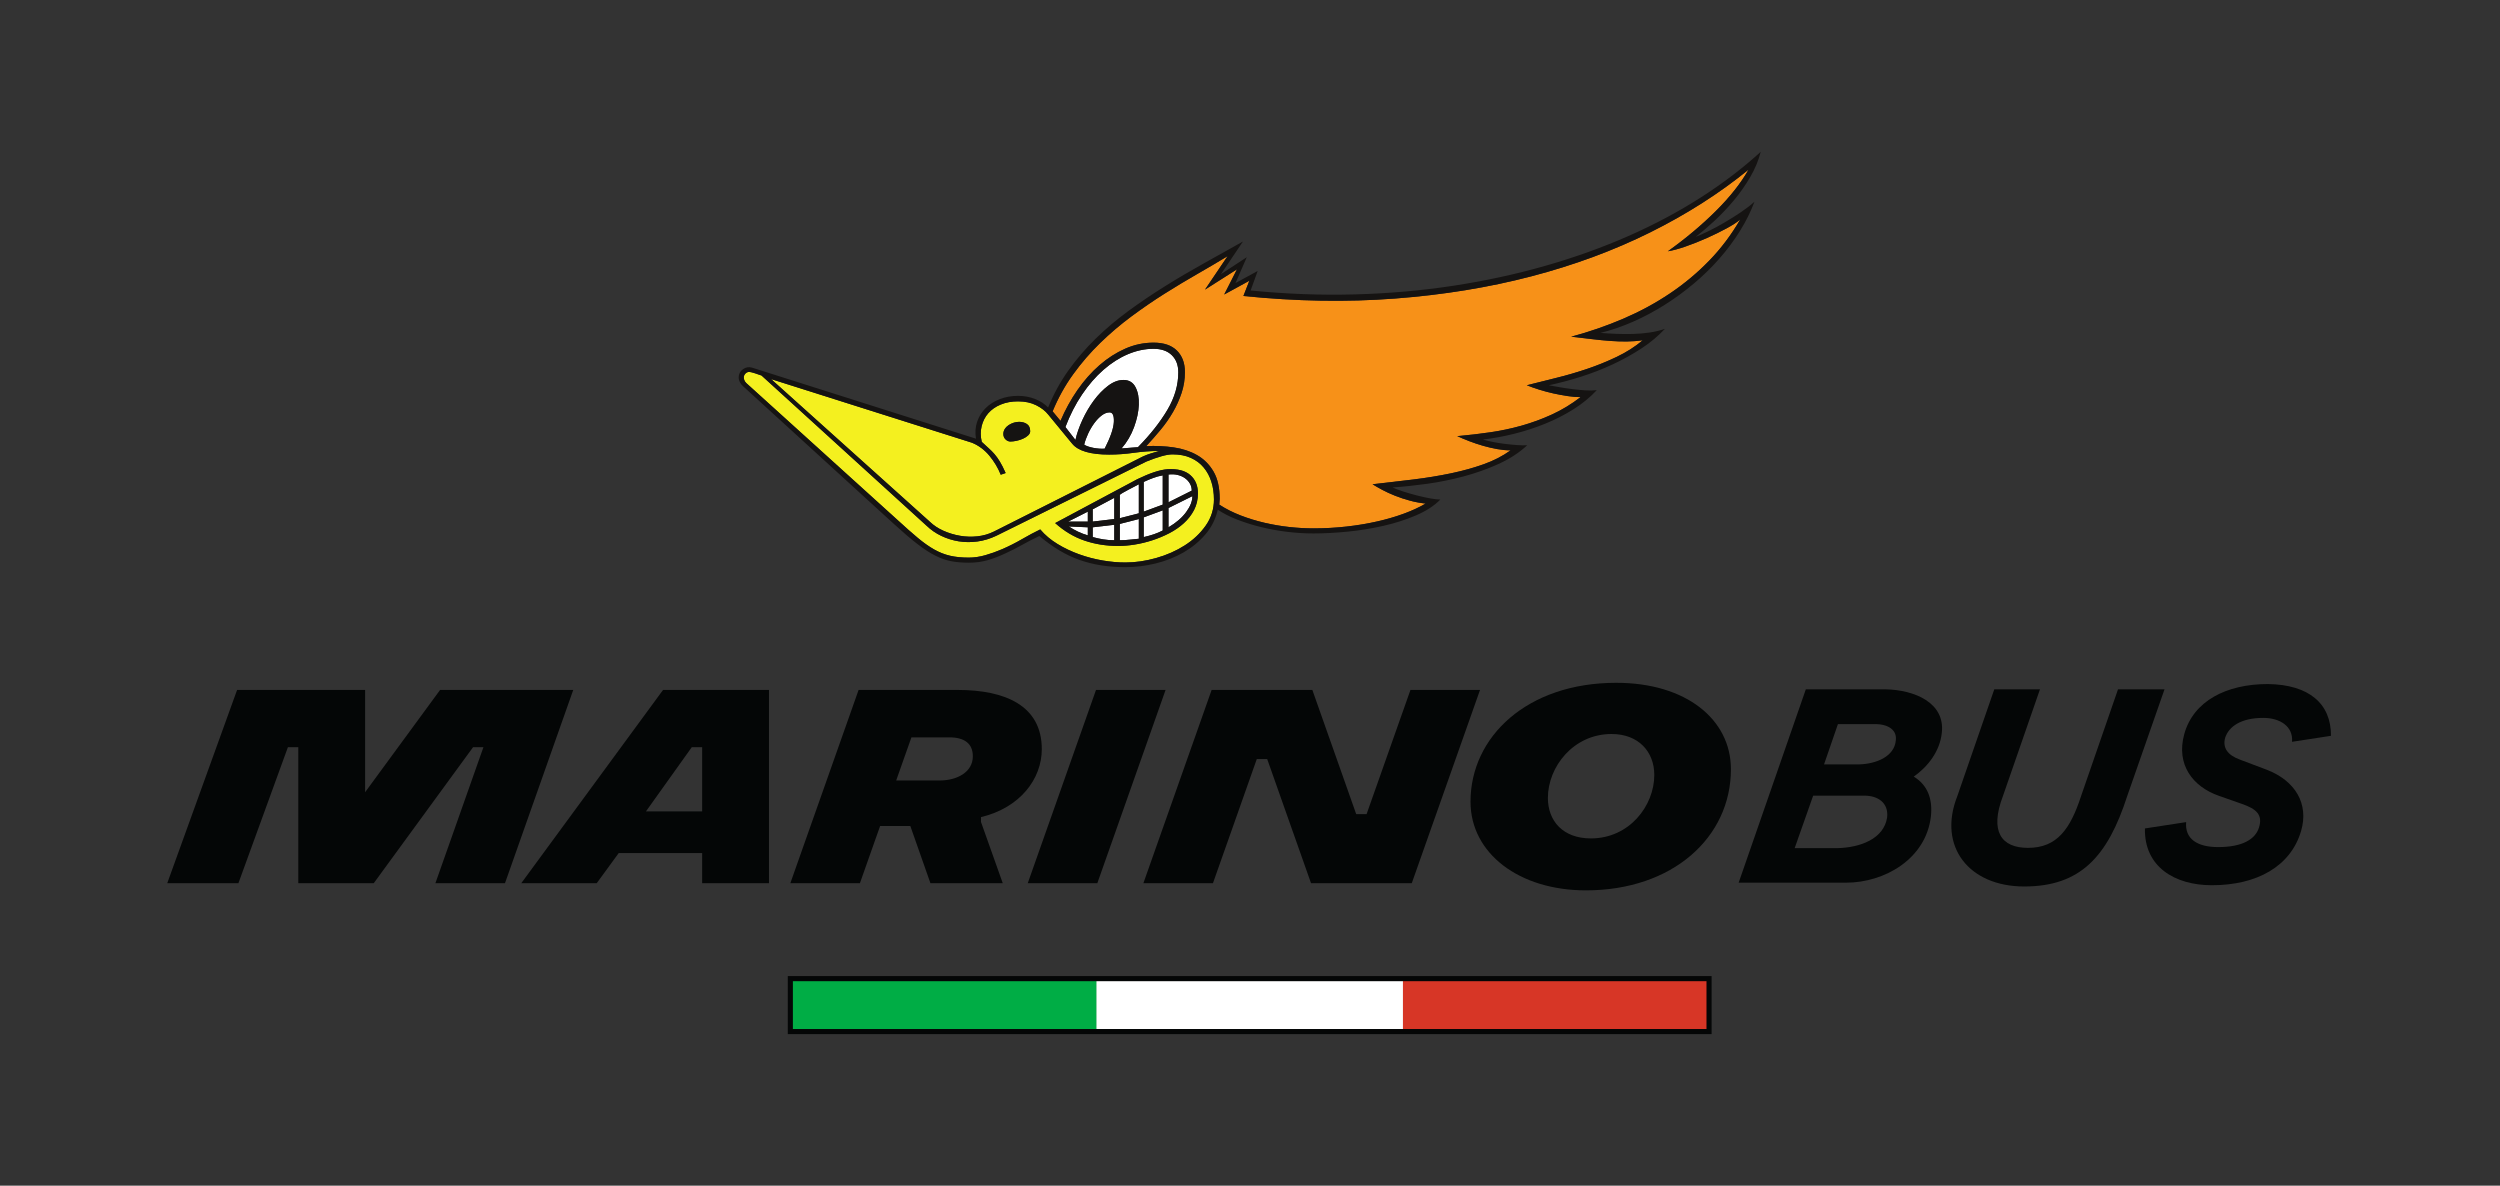 <?xml version="1.0" encoding="UTF-8" standalone="no"?>
<svg
   xmlns:dc="http://purl.org/dc/elements/1.1/"
   xmlns:cc="http://creativecommons.org/ns#"
   xmlns:rdf="http://www.w3.org/1999/02/22-rdf-syntax-ns#"
   xmlns:svg="http://www.w3.org/2000/svg"
   xmlns="http://www.w3.org/2000/svg"
   viewBox="0 0 1122.52 532.368"
   height="532.368"
   width="1122.52"
   xml:space="preserve"
   id="svg2"
   version="1.1"><rect x="0" y="0" width="1122.52" height="532.368" fill="#333333" stroke="none"/><defs
     id="defs6"><clipPath
       id="clipPath18"
       clipPathUnits="userSpaceOnUse"><path
         id="path16"
         d="M 0,399.276 H 841.89 V 0 H 0 Z" /></clipPath></defs><g
     transform="matrix(1.333,0,0,-1.333,0,532.368)"
     id="g10"><g
       id="g12"><g
         clip-path="url(#clipPath18)"
         id="g14"><g
           transform="translate(368.072,218.474)"
           id="g20"><path
             id="path22"
             style="fill:#ffffff;fill-opacity:1;fill-rule:nonzero;stroke:none"
             d="M 0,0 C 1.198,-0.333 2.396,-0.596 3.595,-0.785 4.792,-0.977 6.014,-1.071 7.26,-1.071 V 4.141 L 0,3.285 Z" /></g><g
           transform="translate(377.202,217.402)"
           id="g24"><path
             id="path26"
             style="fill:#ffffff;fill-opacity:1;fill-rule:nonzero;stroke:none"
             d="m 0,0 c 1.102,0 2.168,0.059 3.199,0.179 1.029,0.117 2.096,0.225 3.198,0.32 V 7.142 L 0,5.499 Z" /></g><g
           transform="translate(366.419,223.687)"
           id="g28"><path
             id="path30"
             style="fill:#ffffff;fill-opacity:1;fill-rule:nonzero;stroke:none"
             d="M 0,0 V 3.356 L -6.614,0 Z" /></g><g
           transform="translate(368.072,223.687)"
           id="g32"><path
             id="path34"
             style="fill:#ffffff;fill-opacity:1;fill-rule:nonzero;stroke:none"
             d="M 0,0 7.26,0.856 V 7.998 L 0,4.142 Z" /></g><g
           transform="translate(381.982,255.466)"
           id="g36"><path
             id="path38"
             style="fill:#ffffff;fill-opacity:1;fill-rule:nonzero;stroke:none"
             d="m 0,0 c -0.984,-2.667 -2.385,-5.047 -4.205,-7.141 l 5.534,0.428 c 4.171,4.237 7.477,8.427 9.921,12.569 2.445,4.143 3.666,8.356 3.666,12.64 0,2.429 -0.73,4.357 -2.192,5.785 -1.463,1.429 -3.511,2.142 -6.146,2.142 -2.875,0 -5.752,-0.607 -8.627,-1.82 -2.875,-1.215 -5.619,-2.964 -8.231,-5.25 -2.612,-2.285 -5.02,-5.059 -7.224,-8.319 -2.205,-3.262 -4.074,-6.916 -5.607,-10.963 l 3.379,-4.355 c 0.478,2.141 1.269,4.403 2.372,6.784 1.101,2.38 2.384,4.558 3.846,6.534 1.46,1.975 3.055,3.618 4.78,4.928 1.725,1.308 3.45,1.963 5.176,1.963 1.869,0 3.223,-0.81 4.061,-2.427 C 1.341,11.878 1.713,9.891 1.617,7.534 1.521,5.178 0.982,2.665 0,0" /></g><g
           transform="translate(338.714,251.363)"
           id="g40"><path
             id="path42"
             style="fill:#f4f01f;fill-opacity:1;fill-rule:nonzero;stroke:none"
             d="m 0,0 c -0.499,0.475 -0.749,1.084 -0.749,1.828 0,0.62 0.166,1.187 0.499,1.704 0.333,0.516 0.769,0.95 1.31,1.302 0.54,0.35 1.112,0.619 1.715,0.805 0.603,0.186 1.196,0.279 1.778,0.279 1.039,0 1.923,-0.248 2.651,-0.744 C 7.931,4.678 8.296,3.872 8.296,2.757 8.296,2.262 8.066,1.797 7.609,1.364 7.152,0.929 6.58,0.558 5.894,0.248 5.208,-0.062 4.48,-0.3 3.711,-0.464 2.941,-0.63 2.245,-0.712 1.622,-0.712 1.039,-0.712 0.498,-0.475 0,0 m -20.89,-30.783 c 1.772,-0.785 3.63,-1.346 5.57,-1.677 1.942,-0.334 3.894,-0.394 5.86,-0.179 1.964,0.214 3.809,0.75 5.535,1.606 l 50.177,25.28 c 0.814,0.382 1.712,0.726 2.695,1.037 0.981,0.308 1.905,0.582 2.768,0.821 -2.78,0 -5.596,-0.204 -8.447,-0.607 -2.851,-0.406 -5.643,-0.607 -8.374,-0.607 -6.279,0 -10.424,1.214 -12.436,3.642 l -8.052,9.783 c -0.959,1.239 -2.313,2.297 -4.062,3.178 -1.75,0.881 -3.798,1.321 -6.146,1.321 -2.157,0 -4.098,-0.356 -5.823,-1.071 C -3.35,11.031 -4.751,10.053 -5.83,8.816 -6.909,7.577 -7.652,6.126 -8.059,4.46 -8.466,2.793 -8.454,1.033 -8.023,-0.825 c 0.91,-0.857 1.701,-1.583 2.372,-2.178 0.671,-0.595 1.307,-1.239 1.906,-1.927 0.598,-0.691 1.197,-1.525 1.797,-2.5 0.598,-0.977 1.257,-2.275 1.977,-3.893 l -1.654,-0.571 c -0.911,2.286 -2.181,4.415 -3.809,6.392 -1.631,1.975 -3.595,3.439 -5.896,4.392 l -67.644,21.424 53.483,-48.062 c 1.294,-1.238 2.827,-2.249 4.601,-3.035" /></g><g
           transform="translate(380.185,234.47)"
           id="g44"><path
             id="path46"
             style="fill:#ffffff;fill-opacity:1;fill-rule:nonzero;stroke:none"
             d="m 0,0 c -0.743,-0.382 -1.414,-0.75 -2.013,-1.106 -0.599,-0.358 -0.922,-0.584 -0.97,-0.679 v -7.856 l 6.398,1.643 V 1.785 C 3.223,1.69 2.791,1.464 2.121,1.106 1.449,0.75 0.743,0.381 0,0" /></g><g
           transform="translate(371.128,259.465)"
           id="g48"><path
             id="path50"
             style="fill:#ffffff;fill-opacity:1;fill-rule:nonzero;stroke:none"
             d="m 0,0 c -0.887,-0.667 -1.725,-1.535 -2.516,-2.606 -0.79,-1.072 -1.486,-2.25 -2.084,-3.536 -0.6,-1.285 -1.043,-2.524 -1.331,-3.713 0.335,-0.239 0.791,-0.453 1.367,-0.643 0.574,-0.19 1.185,-0.346 1.833,-0.465 0.646,-0.118 1.293,-0.202 1.941,-0.249 0.647,-0.048 1.233,-0.048 1.761,0 1.964,3.857 2.994,6.856 3.091,8.998 C 4.157,-0.071 3.677,1 2.624,1 1.761,1 0.887,0.666 0,0" /></g><g
           transform="translate(363.112,220.294)"
           id="g52"><path
             id="path54"
             style="fill:#ffffff;fill-opacity:1;fill-rule:nonzero;stroke:none"
             d="M 0,0 C 1.054,-0.5 2.157,-0.917 3.306,-1.25 V 1.464 L -3.091,1.75 C -2.085,1.083 -1.055,0.499 0,0" /></g><g
           transform="translate(588.978,342.234)"
           id="g56"><path
             id="path58"
             style="fill:#f79118;fill-opacity:1;fill-rule:nonzero;stroke:none"
             d="m 0,0 c -9.824,-7.998 -20.871,-15.044 -33.138,-21.138 -12.27,-6.095 -25.592,-11.023 -39.97,-14.783 -14.377,-3.762 -29.701,-6.261 -45.971,-7.499 -16.271,-1.238 -33.295,-0.953 -51.075,0.857 l 2.013,5.143 -8.483,-4.643 4.314,8.498 -10.783,-6.855 7.62,11.283 c -3.211,-1.953 -6.626,-3.963 -10.245,-6.035 -3.618,-2.07 -7.296,-4.284 -11.034,-6.641 -3.738,-2.356 -7.452,-4.904 -11.142,-7.641 -3.691,-2.739 -7.189,-5.714 -10.495,-8.927 -3.308,-3.214 -6.339,-6.724 -9.094,-10.533 -2.757,-3.81 -5.068,-7.975 -6.937,-12.498 l 2.659,-3.213 c 1.582,3.713 3.486,7.176 5.715,10.39 2.229,3.214 4.697,5.999 7.405,8.356 2.707,2.356 5.595,4.213 8.663,5.57 3.065,1.356 6.253,2.035 9.56,2.035 3.451,0 6.074,-0.892 7.871,-2.678 1.798,-1.785 2.697,-4.202 2.697,-7.249 0,-2.428 -0.373,-4.76 -1.115,-6.998 -0.744,-2.238 -1.714,-4.391 -2.911,-6.464 -1.198,-2.07 -2.588,-4.058 -4.17,-5.962 -1.581,-1.905 -3.187,-3.739 -4.816,-5.499 3.163,0.143 6.229,0 9.202,-0.429 2.97,-0.428 5.607,-1.297 7.907,-2.606 2.301,-1.31 4.144,-3.154 5.535,-5.534 1.39,-2.382 2.084,-5.452 2.084,-9.213 l -0.143,-1.928 c 2.204,-1.429 4.601,-2.642 7.188,-3.642 2.588,-1 5.26,-1.821 8.016,-2.464 2.755,-0.643 5.535,-1.119 8.339,-1.429 2.803,-0.309 5.546,-0.464 8.23,-0.464 3.739,0 7.416,0.203 11.035,0.608 3.618,0.403 7.056,0.974 10.316,1.713 3.258,0.738 6.277,1.618 9.058,2.642 2.778,1.024 5.223,2.155 7.333,3.393 -1.824,0.19 -3.608,0.524 -5.357,1 -1.749,0.475 -3.403,1.023 -4.96,1.642 -1.557,0.619 -2.983,1.274 -4.277,1.963 -1.294,0.691 -2.397,1.323 -3.307,1.894 4.697,0.523 9.274,1.059 13.731,1.606 4.456,0.547 8.673,1.238 12.651,2.072 3.977,0.831 7.667,1.856 11.07,3.071 3.403,1.213 6.423,2.772 9.058,4.677 -1.437,0 -2.947,0.142 -4.528,0.428 -1.582,0.286 -3.164,0.654 -4.745,1.107 -1.582,0.452 -3.116,0.965 -4.6,1.535 -1.487,0.571 -2.853,1.143 -4.098,1.715 3.738,0.332 7.415,0.761 11.034,1.285 3.618,0.523 7.164,1.273 10.64,2.249 3.474,0.976 6.876,2.226 10.208,3.75 3.33,1.523 6.553,3.475 9.668,5.856 -1.342,0 -2.803,0.118 -4.385,0.357 -1.581,0.238 -3.175,0.536 -4.781,0.893 -1.605,0.356 -3.174,0.772 -4.708,1.249 -1.534,0.475 -2.947,0.975 -4.242,1.5 2.971,0.761 6.207,1.571 9.705,2.428 3.498,0.857 6.985,1.867 10.46,3.035 3.474,1.166 6.853,2.536 10.136,4.107 3.282,1.571 6.193,3.427 8.734,5.57 -1.725,-0.24 -3.486,-0.369 -5.284,-0.393 -1.797,-0.025 -3.666,0.036 -5.606,0.179 -1.942,0.143 -3.99,0.344 -6.148,0.607 -2.155,0.26 -4.504,0.535 -7.044,0.821 6.182,1.666 12.065,3.701 17.648,6.106 5.582,2.403 10.783,5.224 15.6,8.462 4.816,3.237 9.224,6.915 13.227,11.034 4.001,4.117 7.487,8.748 10.459,13.89 -0.959,-0.857 -2.469,-1.846 -4.529,-2.964 -2.061,-1.12 -4.29,-2.214 -6.685,-3.285 -2.397,-1.071 -4.793,-2.025 -7.189,-2.856 -2.396,-0.834 -4.385,-1.37 -5.966,-1.608 5.99,4.286 11.369,8.796 16.138,13.534 C -6.266,-9.225 -2.588,-4.57 0,0" /></g><g
           transform="translate(385.253,218.474)"
           id="g60"><path
             id="path62"
             style="fill:#ffffff;fill-opacity:1;fill-rule:nonzero;stroke:none"
             d="M 0,0 C 1.102,0.238 2.193,0.536 3.271,0.893 4.35,1.25 5.391,1.69 6.398,2.214 V 8.998 L 0,6.642 Z" /></g><g
           transform="translate(402.219,227.614)"
           id="g64"><path
             id="path66"
             style="fill:#f4f01f;fill-opacity:1;fill-rule:nonzero;stroke:none"
             d="m 0,0 c -0.862,-1.667 -2.013,-3.154 -3.451,-4.463 -1.437,-1.31 -3.08,-2.44 -4.923,-3.392 -1.847,-0.953 -3.764,-1.75 -5.752,-2.393 -1.989,-0.642 -3.965,-1.119 -5.931,-1.428 -1.965,-0.31 -3.785,-0.464 -5.463,-0.464 -4.073,0 -7.883,0.606 -11.429,1.821 -3.547,1.214 -6.829,3.178 -9.849,5.892 l 27.677,14.782 c 2.06,1 3.941,1.785 5.642,2.357 1.701,0.571 3.223,0.904 4.565,1 3.354,0.19 5.895,-0.464 7.62,-1.965 C 0.432,10.248 1.294,8.188 1.294,5.57 1.294,3.523 0.863,1.666 0,0 m 3.235,14.283 c -1.15,1.38 -2.6,2.464 -4.349,3.25 -1.75,0.784 -3.799,1.178 -6.146,1.178 -1.007,0 -2.265,-0.215 -3.774,-0.643 -1.51,-0.429 -3.199,-1.024 -5.068,-1.785 L -66.638,-8.712 c -2.109,-1.001 -4.242,-1.643 -6.398,-1.929 -2.157,-0.285 -4.255,-0.261 -6.29,0.071 -2.038,0.334 -3.978,0.94 -5.823,1.822 -1.845,0.88 -3.486,2.011 -4.924,3.392 l -55.64,50.632 c -0.193,0.048 -0.48,0.144 -0.863,0.286 -0.384,0.143 -0.79,0.286 -1.222,0.429 -0.431,0.142 -0.838,0.261 -1.222,0.356 -0.383,0.096 -0.647,0.143 -0.791,0.143 -0.527,0 -0.97,-0.191 -1.33,-0.57 -0.359,-0.383 -0.539,-0.811 -0.539,-1.286 0,-0.714 0.288,-1.358 0.863,-1.929 l 51.039,-46.204 c 2.588,-2.381 4.84,-4.369 6.757,-5.964 1.916,-1.595 3.739,-2.88 5.464,-3.856 1.725,-0.976 3.497,-1.678 5.319,-2.107 1.821,-0.428 3.929,-0.642 6.326,-0.642 1.821,0 3.691,0.273 5.608,0.821 1.916,0.547 3.809,1.225 5.679,2.035 2.3,1 4.516,2.118 6.649,3.357 2.132,1.237 4.181,2.331 6.146,3.285 1.628,-1.905 3.582,-3.548 5.858,-4.927 2.276,-1.382 4.71,-2.536 7.297,-3.464 2.588,-0.929 5.224,-1.619 7.908,-2.072 2.683,-0.453 5.222,-0.678 7.619,-0.678 3.355,0 6.805,0.5 10.352,1.501 3.546,0.999 6.757,2.415 9.634,4.248 2.874,1.833 5.234,4.059 7.079,6.678 1.846,2.617 2.768,5.545 2.768,8.783 0,2.143 -0.287,4.13 -0.863,5.964 -0.574,1.831 -1.436,3.439 -2.587,4.82" /></g><g
           transform="translate(393.592,221.758)"
           id="g68"><path
             id="path70"
             style="fill:#ffffff;fill-opacity:1;fill-rule:nonzero;stroke:none"
             d="m 0,0 c 2.589,1.523 4.576,3.238 5.966,5.142 1.391,1.903 2.085,3.69 2.085,5.357 L 0,6.5 Z" /></g><g
           transform="translate(385.253,237.041)"
           id="g72"><path
             id="path74"
             style="fill:#ffffff;fill-opacity:1;fill-rule:nonzero;stroke:none"
             d="m 0,0 v -9.999 l 6.398,2.357 V 2.214 C 5.296,2.023 4.206,1.725 3.128,1.321 2.049,0.916 1.007,0.475 0,0" /></g><g
           transform="translate(399.163,238.291)"
           id="g76"><path
             id="path78"
             style="fill:#ffffff;fill-opacity:1;fill-rule:nonzero;stroke:none"
             d="m 0,0 c -0.695,0.499 -1.522,0.868 -2.48,1.106 -0.96,0.238 -1.989,0.286 -3.091,0.143 v -9.354 l 7.836,3.927 c 0,0.857 -0.204,1.642 -0.612,2.356 C 1.246,-1.107 0.695,-0.5 0,0" /></g><g
           transform="translate(393.592,221.758)"
           id="g80"><path
             id="path82"
             style="fill:#151312;fill-opacity:1;fill-rule:nonzero;stroke:none"
             d="m 0,0 c 2.589,1.523 4.576,3.238 5.966,5.142 1.391,1.903 2.085,3.69 2.085,5.357 L 0,6.5 Z m 7.836,12.355 c 0,0.858 -0.205,1.643 -0.611,2.357 -0.407,0.714 -0.959,1.321 -1.653,1.821 -0.696,0.5 -1.523,0.869 -2.48,1.107 C 2.132,17.878 1.102,17.925 0,17.783 V 8.427 Z M -8.338,-3.285 c 1.101,0.238 2.192,0.536 3.27,0.893 1.078,0.357 2.12,0.797 3.128,1.322 V 5.714 L -8.338,3.357 Z M -1.94,7.642 v 9.855 C -3.044,17.307 -4.133,17.008 -5.211,16.605 -6.29,16.199 -7.332,15.758 -8.338,15.283 V 5.285 Z M -16.39,-4.355 c 1.102,0 2.167,0.058 3.199,0.178 1.03,0.118 2.096,0.225 3.199,0.321 V 2.786 L -16.39,1.143 Z m 6.398,18.853 c -0.192,-0.096 -0.623,-0.321 -1.293,-0.679 -0.672,-0.356 -1.379,-0.726 -2.121,-1.106 -0.744,-0.382 -1.415,-0.75 -2.013,-1.108 -0.6,-0.356 -0.924,-0.583 -0.971,-0.678 V 3.072 l 6.398,1.642 z M -25.52,-3.285 c 1.198,-0.333 2.396,-0.595 3.596,-0.785 1.197,-0.191 2.419,-0.285 3.665,-0.285 V 0.857 L -25.52,0 Z m 0,5.214 7.261,0.857 V 9.927 L -25.52,6.072 Z m 4.027,24.566 c 1.964,3.857 2.994,6.856 3.09,8.999 0.096,2.142 -0.384,3.213 -1.437,3.213 -0.863,0 -1.738,-0.334 -2.625,-1 -0.886,-0.666 -1.724,-1.535 -2.515,-2.606 -0.791,-1.072 -1.487,-2.25 -2.085,-3.535 -0.6,-1.286 -1.042,-2.524 -1.33,-3.714 0.335,-0.239 0.79,-0.453 1.366,-0.642 0.576,-0.191 1.187,-0.347 1.833,-0.465 0.647,-0.119 1.294,-0.203 1.941,-0.25 0.647,-0.047 1.233,-0.047 1.762,0 M -33.57,0.286 c 1.006,-0.667 2.036,-1.249 3.091,-1.75 1.053,-0.5 2.156,-0.916 3.306,-1.25 V 0 Z m 6.397,4.999 -6.613,-3.356 h 6.613 z m 16.893,21.71 c 4.17,4.237 7.477,8.427 9.921,12.569 2.444,4.142 3.666,8.355 3.666,12.64 0,2.428 -0.732,4.357 -2.193,5.784 -1.462,1.428 -3.51,2.144 -6.145,2.144 -2.877,0 -5.752,-0.608 -8.627,-1.822 -2.876,-1.214 -5.619,-2.964 -8.231,-5.248 -2.612,-2.286 -5.021,-5.06 -7.225,-8.32 -2.205,-3.262 -4.074,-6.916 -5.607,-10.963 l 3.379,-4.356 c 0.478,2.143 1.268,4.403 2.372,6.785 1.102,2.38 2.384,4.558 3.845,6.534 1.462,1.975 3.056,3.618 4.781,4.927 1.726,1.309 3.451,1.964 5.176,1.964 1.869,0 3.223,-0.81 4.062,-2.428 0.839,-1.619 1.21,-3.606 1.114,-5.962 -0.096,-2.357 -0.636,-4.869 -1.617,-7.535 -0.983,-2.667 -2.385,-5.047 -4.205,-7.141 z m 9.992,-7.428 c 3.355,0.191 5.895,-0.463 7.621,-1.963 1.724,-1.5 2.588,-3.56 2.588,-6.177 C 9.921,9.379 9.489,7.523 8.626,5.856 7.764,4.19 6.614,2.702 5.176,1.393 3.738,0.083 2.096,-1.047 0.252,-2 -1.594,-2.952 -3.511,-3.748 -5.5,-4.392 -7.488,-5.034 -9.465,-5.51 -11.429,-5.82 c -1.967,-0.31 -3.787,-0.464 -5.464,-0.464 -4.074,0 -7.884,0.607 -11.43,1.822 -3.547,1.213 -6.829,3.177 -9.848,5.891 l 27.676,14.782 c 2.06,1.001 3.941,1.786 5.643,2.358 1.701,0.57 3.222,0.903 4.564,0.998 m 168.501,73.415 c 5.991,4.284 11.37,8.795 16.139,13.532 4.769,4.737 8.447,9.391 11.035,13.962 -9.825,-7.998 -20.873,-15.045 -33.14,-21.139 C 149.978,93.243 136.656,88.315 122.279,84.554 107.901,80.793 92.577,78.294 76.308,77.055 60.037,75.818 43.012,76.103 25.232,77.913 l 2.013,5.142 -8.482,-4.642 4.313,8.499 -10.783,-6.857 7.62,11.284 C 16.701,89.386 13.286,87.376 9.669,85.305 6.049,83.234 2.373,81.019 -1.365,78.663 c -3.739,-2.357 -7.454,-4.904 -11.143,-7.641 -3.691,-2.739 -7.188,-5.714 -10.495,-8.927 -3.307,-3.214 -6.339,-6.726 -9.094,-10.534 -2.756,-3.809 -5.068,-7.974 -6.937,-12.497 l 2.66,-3.214 c 1.581,3.714 3.486,7.177 5.715,10.391 2.228,3.213 4.696,5.999 7.404,8.356 2.707,2.357 5.595,4.213 8.662,5.57 3.067,1.357 6.255,2.035 9.562,2.035 3.45,0 6.074,-0.892 7.871,-2.678 1.797,-1.785 2.695,-4.202 2.695,-7.249 0,-2.428 -0.372,-4.761 -1.114,-6.998 -0.744,-2.238 -1.714,-4.392 -2.912,-6.463 -1.197,-2.071 -2.587,-4.06 -4.169,-5.963 -1.581,-1.904 -3.188,-3.738 -4.817,-5.498 3.164,0.142 6.231,0 9.203,-0.429 2.971,-0.429 5.607,-1.298 7.907,-2.607 2.301,-1.31 4.145,-3.155 5.536,-5.534 1.388,-2.381 2.084,-5.452 2.084,-9.212 L 17.11,7.642 C 19.313,6.214 21.71,4.999 24.297,4 c 2.589,-0.999 5.26,-1.822 8.016,-2.464 2.756,-0.642 5.535,-1.119 8.339,-1.429 2.804,-0.31 5.546,-0.463 8.231,-0.463 3.738,0 7.415,0.202 11.034,0.607 3.619,0.403 7.056,0.975 10.315,1.714 3.259,0.737 6.279,1.617 9.059,2.641 2.778,1.024 5.223,2.154 7.331,3.393 -1.821,0.19 -3.606,0.523 -5.354,0.999 -1.75,0.476 -3.404,1.024 -4.96,1.643 -1.559,0.618 -2.984,1.273 -4.278,1.964 -1.294,0.69 -2.396,1.321 -3.306,1.893 4.696,0.523 9.273,1.059 13.73,1.606 4.457,0.548 8.673,1.238 12.652,2.071 3.977,0.833 7.667,1.858 11.07,3.071 3.403,1.214 6.422,2.773 9.058,4.678 -1.438,0 -2.948,0.142 -4.53,0.429 -1.58,0.285 -3.162,0.653 -4.743,1.107 -1.582,0.451 -3.116,0.963 -4.602,1.535 -1.485,0.571 -2.851,1.142 -4.097,1.714 3.739,0.332 7.416,0.76 11.035,1.285 3.618,0.524 7.164,1.274 10.639,2.25 3.474,0.975 6.876,2.225 10.208,3.749 3.33,1.523 6.553,3.475 9.669,5.855 -1.343,0 -2.804,0.119 -4.386,0.357 -1.581,0.238 -3.175,0.537 -4.78,0.893 -1.606,0.358 -3.176,0.773 -4.709,1.25 -1.534,0.476 -2.947,0.975 -4.24,1.5 2.97,0.761 6.205,1.572 9.704,2.427 3.498,0.858 6.984,1.869 10.459,3.037 3.474,1.165 6.852,2.534 10.137,4.105 3.281,1.571 6.192,3.428 8.733,5.571 -1.725,-0.239 -3.486,-0.37 -5.283,-0.393 -1.797,-0.024 -3.666,0.035 -5.607,0.179 -1.942,0.142 -3.99,0.344 -6.146,0.607 -2.157,0.261 -4.506,0.535 -7.046,0.821 6.182,1.666 12.064,3.701 17.648,6.106 5.583,2.403 10.784,5.224 15.6,8.462 4.816,3.237 9.225,6.915 13.226,11.034 4.002,4.117 7.488,8.748 10.46,13.889 -0.96,-0.856 -2.468,-1.845 -4.529,-2.962 -2.06,-1.121 -4.289,-2.216 -6.685,-3.286 -2.397,-1.071 -4.793,-2.024 -7.188,-2.857 -2.397,-0.832 -4.385,-1.369 -5.968,-1.606 M -53.256,28.892 c -0.583,0 -1.122,0.238 -1.621,0.713 -0.5,0.474 -0.75,1.085 -0.75,1.828 0,0.619 0.166,1.187 0.5,1.703 0.332,0.518 0.769,0.95 1.31,1.303 0.539,0.35 1.112,0.619 1.715,0.805 0.602,0.186 1.195,0.279 1.777,0.279 1.04,0 1.924,-0.249 2.652,-0.744 0.726,-0.495 1.091,-1.301 1.091,-2.417 0,-0.495 -0.229,-0.96 -0.686,-1.394 -0.458,-0.433 -1.029,-0.805 -1.715,-1.116 -0.687,-0.309 -1.414,-0.547 -2.183,-0.712 -0.77,-0.165 -1.467,-0.248 -2.09,-0.248 M -62.9,28.781 c 0.909,-0.857 1.701,-1.584 2.372,-2.179 0.671,-0.596 1.305,-1.238 1.905,-1.928 0.599,-0.691 1.197,-1.523 1.797,-2.5 0.599,-0.976 1.259,-2.273 1.977,-3.891 l -1.653,-0.571 c -0.912,2.284 -2.182,4.415 -3.81,6.391 -1.63,1.976 -3.595,3.439 -5.895,4.392 l -67.645,21.424 53.483,-48.061 c 1.294,-1.239 2.828,-2.25 4.602,-3.036 1.772,-0.786 3.629,-1.345 5.57,-1.678 1.941,-0.334 3.893,-0.393 5.859,-0.179 1.965,0.214 3.81,0.75 5.536,1.608 l 50.176,25.28 c 0.815,0.38 1.713,0.724 2.695,1.035 0.982,0.31 1.906,0.583 2.769,0.822 -2.78,0 -5.597,-0.204 -8.447,-0.607 -2.852,-0.405 -5.644,-0.608 -8.375,-0.608 -6.279,0 -10.424,1.215 -12.436,3.642 l -8.051,9.785 c -0.96,1.237 -2.314,2.296 -4.062,3.177 -1.751,0.881 -3.799,1.322 -6.146,1.322 -2.158,0 -4.098,-0.358 -5.823,-1.072 -1.725,-0.714 -3.127,-1.691 -4.205,-2.928 -1.079,-1.238 -1.823,-2.69 -2.229,-4.356 -0.408,-1.667 -0.395,-3.428 0.036,-5.284 m 48.379,-40.635 c 3.354,0 6.805,0.5 10.352,1.499 3.547,1 6.758,2.416 9.633,4.25 2.875,1.831 5.235,4.058 7.08,6.677 1.845,2.618 2.768,5.546 2.768,8.783 0,2.143 -0.287,4.13 -0.863,5.964 -0.574,1.832 -1.437,3.439 -2.588,4.82 -1.15,1.381 -2.6,2.464 -4.349,3.249 -1.749,0.787 -3.799,1.179 -6.147,1.179 -1.006,0 -2.263,-0.214 -3.773,-0.643 C -3.917,23.495 -5.607,22.9 -7.477,22.139 L -58.012,-2.856 c -2.109,-1 -4.241,-1.642 -6.398,-1.929 -2.157,-0.285 -4.253,-0.262 -6.29,0.073 -2.038,0.332 -3.978,0.939 -5.822,1.821 -1.846,0.88 -3.488,2.01 -4.924,3.391 l -55.641,50.633 c -0.192,0.047 -0.479,0.142 -0.862,0.286 -0.384,0.142 -0.791,0.285 -1.222,0.428 -0.432,0.143 -0.839,0.261 -1.223,0.357 -0.383,0.095 -0.646,0.143 -0.79,0.143 -0.527,0 -0.971,-0.191 -1.33,-0.571 -0.36,-0.382 -0.539,-0.811 -0.539,-1.285 0,-0.715 0.288,-1.358 0.863,-1.928 L -91.151,2.357 c 2.588,-2.381 4.839,-4.368 6.757,-5.963 1.917,-1.595 3.739,-2.881 5.463,-3.856 1.725,-0.977 3.498,-1.679 5.32,-2.107 1.821,-0.429 3.929,-0.642 6.326,-0.642 1.821,0 3.69,0.273 5.607,0.821 1.916,0.547 3.81,1.225 5.679,2.035 2.301,1 4.517,2.118 6.649,3.357 2.132,1.237 4.181,2.331 6.147,3.284 1.628,-1.904 3.582,-3.547 5.859,-4.928 2.275,-1.381 4.708,-2.534 7.296,-3.463 2.588,-0.928 5.223,-1.618 7.907,-2.071 2.683,-0.452 5.223,-0.678 7.62,-0.678 m 214.005,138.328 c -0.719,-2.856 -1.881,-5.665 -3.487,-8.426 -1.605,-2.761 -3.439,-5.381 -5.498,-7.856 -2.062,-2.476 -4.218,-4.761 -6.47,-6.855 -2.254,-2.096 -4.41,-3.929 -6.47,-5.5 1.151,0.429 2.599,1.072 4.349,1.928 1.749,0.858 3.558,1.833 5.427,2.929 1.87,1.094 3.703,2.249 5.5,3.463 1.797,1.214 3.317,2.393 4.565,3.535 -1.248,-3.333 -2.876,-6.618 -4.888,-9.854 -2.013,-3.238 -4.326,-6.345 -6.937,-9.321 -2.613,-2.975 -5.476,-5.773 -8.591,-8.39 -3.116,-2.619 -6.387,-5.012 -9.812,-7.177 -3.427,-2.167 -6.974,-4.06 -10.64,-5.678 -3.666,-1.619 -7.344,-2.881 -11.034,-3.785 1.726,-0.143 3.509,-0.25 5.356,-0.321 1.844,-0.072 3.701,-0.084 5.57,-0.036 1.869,0.047 3.714,0.202 5.536,0.464 1.821,0.261 3.569,0.679 5.247,1.25 -2.252,-2.427 -4.888,-4.631 -7.907,-6.606 -3.019,-1.975 -6.242,-3.761 -9.669,-5.356 -3.427,-1.595 -6.973,-2.976 -10.639,-4.142 -3.666,-1.167 -7.296,-2.131 -10.891,-2.892 1.006,-0.191 2.193,-0.405 3.559,-0.643 1.366,-0.239 2.803,-0.453 4.312,-0.642 1.511,-0.191 2.985,-0.334 4.422,-0.429 1.437,-0.097 2.732,-0.071 3.882,0.071 -2.205,-2.381 -4.817,-4.523 -7.836,-6.427 -3.019,-1.905 -6.242,-3.547 -9.668,-4.928 -3.428,-1.381 -6.926,-2.511 -10.495,-3.391 -3.571,-0.881 -7.035,-1.512 -10.389,-1.893 0.959,-0.286 2.096,-0.561 3.415,-0.821 1.318,-0.262 2.66,-0.477 4.027,-0.643 1.364,-0.168 2.706,-0.298 4.024,-0.393 1.318,-0.096 2.48,-0.119 3.487,-0.071 -2.732,-2.524 -5.966,-4.631 -9.705,-6.32 -3.738,-1.691 -7.656,-3.084 -11.753,-4.178 -4.098,-1.096 -8.22,-1.928 -12.364,-2.499 -4.147,-0.571 -7.992,-0.977 -11.538,-1.215 0.909,-0.428 2.096,-0.881 3.558,-1.356 1.461,-0.476 2.984,-0.918 4.565,-1.322 1.581,-0.404 3.091,-0.739 4.529,-1 C 89.57,9.487 90.721,9.355 91.583,9.355 89.522,7.26 86.803,5.487 83.424,4.035 80.045,2.583 76.379,1.404 72.426,0.5 68.473,-0.404 64.434,-1.059 60.312,-1.464 56.191,-1.868 52.356,-2.07 48.81,-2.07 c -2.827,0 -5.739,0.177 -8.733,0.535 -2.996,0.357 -5.907,0.881 -8.734,1.571 -2.829,0.69 -5.512,1.523 -8.051,2.5 -2.542,0.975 -4.77,2.107 -6.686,3.392 -0.719,-3.142 -2.109,-5.916 -4.17,-8.32 -2.061,-2.404 -4.517,-4.427 -7.368,-6.07 -2.852,-1.643 -5.979,-2.881 -9.381,-3.714 -3.403,-0.833 -6.805,-1.249 -10.208,-1.249 -2.875,0 -5.596,0.202 -8.159,0.606 -2.564,0.404 -5.021,1.023 -7.368,1.858 -2.348,0.833 -4.626,1.916 -6.829,3.249 -2.206,1.333 -4.409,2.927 -6.614,4.785 -1.917,-0.905 -3.81,-1.881 -5.68,-2.928 -1.867,-1.047 -3.785,-2.025 -5.75,-2.928 -2.012,-0.953 -4.002,-1.714 -5.966,-2.285 -1.966,-0.572 -4.098,-0.857 -6.398,-0.857 -2.061,0 -3.966,0.154 -5.715,0.464 -1.75,0.309 -3.558,0.928 -5.428,1.856 -1.869,0.929 -3.93,2.261 -6.182,4 -2.253,1.737 -4.913,4.01 -7.979,6.82 l -50.68,46.276 c -0.431,0.38 -0.791,0.832 -1.078,1.357 -0.287,0.522 -0.431,1.071 -0.431,1.643 0,1.142 0.479,2.058 1.438,2.749 0.958,0.689 1.988,0.868 3.091,0.535 l 75.408,-23.923 c -0.336,2.046 -0.205,3.951 0.395,5.712 0.599,1.761 1.546,3.286 2.84,4.571 1.294,1.286 2.886,2.297 4.78,3.036 1.893,0.737 3.941,1.106 6.147,1.106 2.06,0 3.988,-0.357 5.787,-1.071 1.797,-0.714 3.245,-1.667 4.348,-2.857 1.821,4.475 4.086,8.616 6.794,12.427 2.707,3.808 5.762,7.378 9.165,10.712 3.403,3.332 7.069,6.438 10.999,9.319 3.929,2.88 8.026,5.653 12.292,8.319 4.265,2.667 8.627,5.237 13.083,7.713 4.457,2.475 8.889,4.951 13.3,7.427 l -7.405,-10.997 8.699,5.713 -3.811,-8.713 7.476,4.071 -2.371,-6.57 c 11.932,-1.191 23.625,-1.632 35.08,-1.321 11.453,0.309 22.547,1.285 33.283,2.928 10.736,1.642 21.05,3.88 30.947,6.713 9.896,2.832 19.217,6.177 27.963,10.033 8.746,3.857 16.858,8.177 24.334,12.962 7.476,4.785 14.209,9.914 20.2,15.389" /></g><g
           transform="translate(535.876,116.965)"
           id="g84"><path
             id="path86"
             style="fill:#040606;fill-opacity:1;fill-rule:nonzero;stroke:none"
             d="m 0,0 c -9.431,0 -14.486,5.889 -14.486,13.63 0,10.517 8.622,21.538 21.44,21.538 9.095,0 14.402,-5.973 14.402,-13.798 C 21.356,11.022 12.986,0 0,0 m 8.545,52.416 c -30.039,0 -49.093,-18.173 -49.093,-40.048 0,-17.416 16.373,-29.868 38.872,-29.868 29.202,0 48.843,17.837 48.843,40.805 0,16.782 -15.094,29.111 -38.622,29.111" /></g><g
           transform="translate(316.554,136.48)"
           id="g88"><path
             id="path90"
             style="fill:#040606;fill-opacity:1;fill-rule:nonzero;stroke:none"
             d="m 0,0 h -14.681 l 5.129,14.521 H 3.227 c 5.002,0 7.906,-2.017 7.906,-6.373 C 11.133,2.743 5.728,0 0,0 m 34.366,10.568 c 0,14.601 -12.262,19.926 -28.316,19.926 h -33.396 l -22.993,-65.102 h 23.435 l 6.81,19.281 h 10.171 l 6.777,-19.281 h 24.363 l -7.341,20.652 v 1.613 c 13.149,3.147 20.49,12.827 20.49,22.911" /></g><g
           transform="translate(236.516,126.074)"
           id="g92"><path
             id="path94"
             style="fill:#040606;fill-opacity:1;fill-rule:nonzero;stroke:none"
             d="M 0,0 H -18.928 L -3.497,21.62 H 0 Z m -13.178,40.9 -47.757,-65.101 h 25.411 l 7.422,10.164 H 0 V -24.201 H 22.507 V 40.9 Z" /></g><g
           transform="translate(369.178,166.974)"
           id="g96"><path
             id="path98"
             style="fill:#040606;fill-opacity:1;fill-rule:nonzero;stroke:none"
             d="M 0,0 -22.993,-65.102 H 0.442 L 23.435,0 Z" /></g><g
           transform="translate(148.235,166.974)"
           id="g100"><path
             id="path102"
             style="fill:#040606;fill-opacity:1;fill-rule:nonzero;stroke:none"
             d="M 0,0 -25.25,-34.447 V 0 h -43.123 -10e-4 l 10e-4,-0.002 -23.529,-65.1 h 23.972 l 16.675,45.821 h 3.498 v -45.821 h 25.411 l 33.457,45.821 h 3.497 L -1.575,-65.102 H 21.86 L 44.853,0 Z" /></g><g
           transform="translate(475.096,166.974)"
           id="g104"><path
             id="path106"
             style="fill:#040606;fill-opacity:1;fill-rule:nonzero;stroke:none"
             d="M 0,0 -14.773,-41.827 H -18.27 L -33.043,0 H -66.97 l -22.993,-65.102 h 23.436 l 14.772,41.827 h 3.497 l 14.773,-41.827 H 0.442 L 23.435,0 Z" /></g><g
           transform="translate(729.096,167.183)"
           id="g108"><path
             id="path110"
             style="fill:#040606;fill-opacity:1;fill-rule:nonzero;stroke:none"
             d="m 0,0 h -15.664 l -12.457,-35.999 c -3.573,-10.901 -7.97,-17.404 -17.863,-17.404 -8.977,0 -13.007,5.496 -8.427,17.495 L -41.953,0 H -57.342 L -69.8,-35.999 c -6.687,-16.946 3.939,-30.412 22.534,-30.412 18.961,0 28.122,10.077 34.717,30.503 z" /></g><g
           transform="translate(638.594,150.053)"
           id="g112"><path
             id="path114"
             style="fill:#040606;fill-opacity:1;fill-rule:nonzero;stroke:none"
             d="m 0,0 c -0.458,-5.587 -6.687,-7.969 -12.274,-8.152 h -11.909 l 4.672,13.556 H -6.595 C -3.756,5.404 0.458,4.122 0,0 m -2.931,-26.015 c -1.1,-7.236 -9.069,-10.167 -16.763,-10.35 h -14.382 l 6.229,17.679 h 17.313 c 4.214,0 8.152,-2.199 7.603,-7.329 M 15.481,2.473 C 16.671,12.641 6.237,16.946 -3.473,17.129 H -30.32 l -22.625,-65.128 h 36.182 c 12.916,0 26.931,7.969 28.58,22.351 0.641,6.137 -1.283,10.625 -5.771,13.374 4.763,3.389 8.793,8.519 9.435,14.747" /></g><g
           transform="translate(763.53,140.098)"
           id="g116"><path
             id="path118"
             style="fill:#040606;fill-opacity:1;fill-rule:nonzero;stroke:none"
             d="m 0,0 -9.108,3.438 c -3.945,1.447 -5.903,3.89 -4.87,7.419 1.221,3.619 5.192,6.605 12.791,6.605 5.7,0 10.152,-2.896 9.7,-8.053 l 13.122,2.017 c 0.073,10.82 -7.393,17.265 -21.281,17.435 -13.933,0 -25.089,-5.7 -28.153,-16.918 -2.792,-10.224 2.872,-17.643 11.651,-20.719 l 7.724,-2.714 c 5.007,-1.719 7.132,-3.718 5.817,-7.962 -1.207,-3.899 -5.463,-6.604 -13.786,-6.604 -7.057,0 -11.245,2.804 -10.755,8.414 l -13.883,-2.134 c -0.285,-12.929 10.067,-19.128 22.518,-19.128 15.2,0 26.577,6.337 30.081,18.276 C 14.251,-11.487 9.628,-3.71 0,0" /></g><path
           id="path120"
           style="fill:#2c973f;fill-opacity:1;fill-rule:nonzero;stroke:none"
           d="M 369.368,51.903 H 266.215 V 69.73 h 103.153 z" /><path
           id="path122"
           style="fill:#eb1d26;fill-opacity:1;fill-rule:nonzero;stroke:none"
           d="M 575.675,51.903 H 472.522 V 69.73 h 103.153 z" /><path
           id="path124"
           style="fill:#ffffff;fill-opacity:1;fill-rule:nonzero;stroke:none"
           d="M 472.522,51.903 H 369.369 V 69.73 h 103.153 z" /><path
           id="path126"
           style="fill:#00ad45;fill-opacity:1;fill-rule:nonzero;stroke:none"
           d="M 369.368,51.903 H 266.215 V 69.73 h 103.153 z" /><path
           id="path128"
           style="fill:#d73626;fill-opacity:1;fill-rule:nonzero;stroke:none"
           d="M 575.675,51.903 H 472.522 V 69.73 h 103.153 z" /><path
           id="path130"
           style="fill:#ffffff;fill-opacity:1;fill-rule:nonzero;stroke:none"
           d="M 472.522,51.903 H 369.369 V 69.73 h 103.153 z" /><path
           id="path132"
           style="fill:#040606;fill-opacity:1;fill-rule:nonzero;stroke:none"
           d="m 267.075,52.764 h 307.74 V 68.87 h -307.74 z m 309.46,-1.721 H 265.355 V 70.59 h 311.18 z" /></g></g></g></svg>